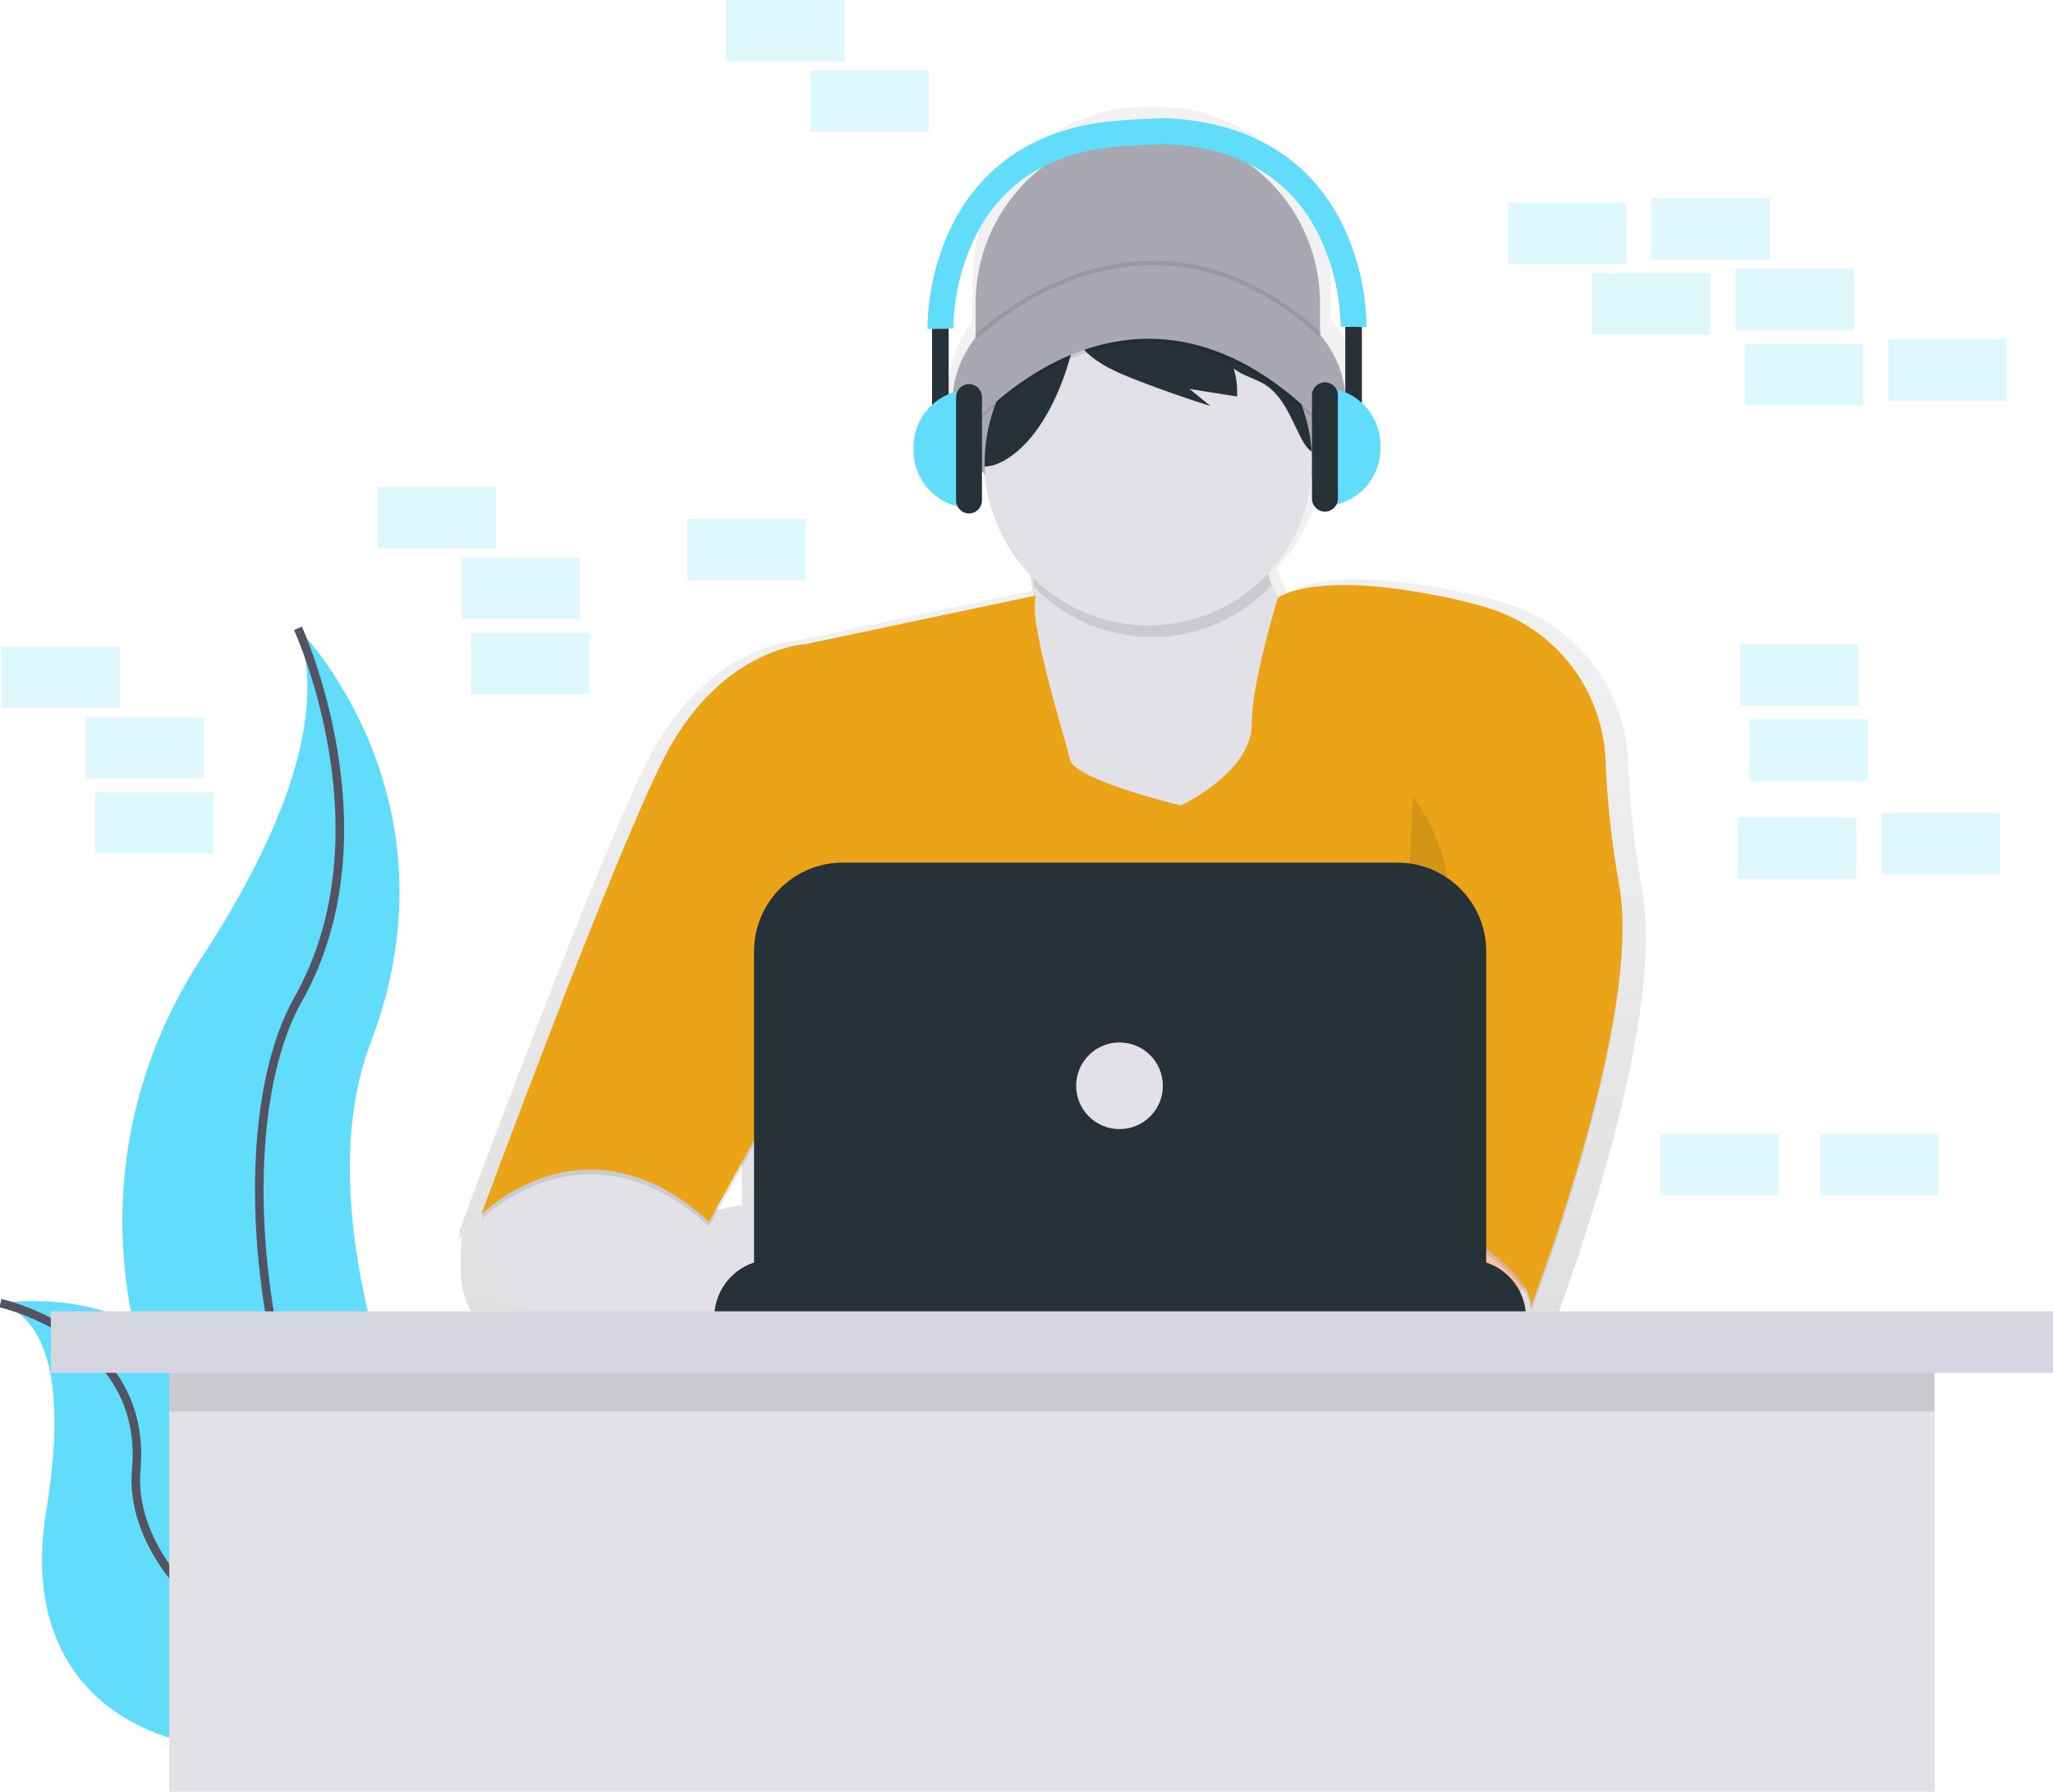 <svg width="479" height="418" viewBox="0 0 479 418" fill="none" xmlns="http://www.w3.org/2000/svg">
<g clip-path="url(#clip0)">
<path opacity="0.2" d="M433.643 150.31H405.997V164.651H433.643V150.31Z" fill="#61DCFB"/>
<path opacity="0.2" d="M435.77 167.837H408.123V182.178H435.77V167.837Z" fill="#61DCFB"/>
<path opacity="0.2" d="M412.908 46.208H385.262V60.549H412.908V46.208Z" fill="#61DCFB"/>
<path opacity="0.2" d="M432.58 62.673H404.933V77.014H432.58V62.673Z" fill="#61DCFB"/>
<path opacity="0.2" d="M379.413 47.271H351.767V61.611H379.413V47.271Z" fill="#61DCFB"/>
<path opacity="0.2" d="M468.202 79.138H440.555V93.479H468.202V79.138Z" fill="#61DCFB"/>
<path opacity="0.2" d="M434.707 80.201H407.06V94.541H434.707V80.201Z" fill="#61DCFB"/>
<path opacity="0.2" d="M399.085 63.736H371.438V78.076H399.085V63.736Z" fill="#61DCFB"/>
<path opacity="0.2" d="M466.607 189.614H438.96V203.954H466.607V189.614Z" fill="#61DCFB"/>
<path opacity="0.2" d="M433.112 190.676H405.465V205.017H433.112V190.676Z" fill="#61DCFB"/>
<path d="M69.516 146.592C69.516 146.592 108.481 185.519 86.486 243.258C64.491 300.997 124.187 397.095 124.187 397.095C124.187 397.095 123.549 396.999 122.363 396.792C42.337 382.68 2.573 291.246 47.095 223.341C63.619 198.064 77.198 168.443 69.516 146.592Z" fill="#61DCFB"/>
<path d="M69.516 146.592C69.516 146.592 91.51 194.309 69.516 233.23C47.52 272.151 65.746 381.416 124.192 397.095" stroke="#535461" stroke-width="2" stroke-miterlimit="10"/>
<path d="M0.112 304.03C0.112 304.03 44.575 296.955 48.626 336.764C52.678 376.572 134.129 382.09 134.129 382.09C134.129 382.09 133.597 382.451 132.603 383.105C65.353 427.189 1.069 411.196 10.761 352.639C14.36 330.868 14.063 309.001 0.112 304.03Z" fill="#61DCFB"/>
<path d="M0.112 304.03C0.112 304.03 34.622 311.599 31.788 342.946C28.955 374.293 83.041 411.892 134.129 382.09" stroke="#535461" stroke-width="2" stroke-miterlimit="10"/>
<path opacity="0.2" d="M27.982 150.841H0.335V165.182H27.982V150.841Z" fill="#61DCFB"/>
<path opacity="0.2" d="M47.653 167.306H20.007V181.647H47.653V167.306Z" fill="#61DCFB"/>
<path opacity="0.2" d="M197.052 0H169.405V14.341H197.052V0Z" fill="#61DCFB"/>
<path opacity="0.2" d="M415.035 264.503H387.388V278.844H415.035V264.503Z" fill="#61DCFB"/>
<path opacity="0.2" d="M49.78 184.834H22.133V199.174H49.78V184.834Z" fill="#61DCFB"/>
<path opacity="0.2" d="M216.723 16.465H189.077V30.806H216.723V16.465Z" fill="#61DCFB"/>
<path opacity="0.2" d="M115.707 113.662H88.06V128.003H115.707V113.662Z" fill="#61DCFB"/>
<path opacity="0.2" d="M135.378 130.127H107.732V144.468H135.378V130.127Z" fill="#61DCFB"/>
<path opacity="0.2" d="M188.013 121.098H160.367V135.438H188.013V121.098Z" fill="#61DCFB"/>
<path opacity="0.2" d="M137.505 147.654H109.858V161.995H137.505V147.654Z" fill="#61DCFB"/>
<path opacity="0.2" d="M452.252 264.503H424.605V278.844H452.252V264.503Z" fill="#61DCFB"/>
<path d="M383.146 207.731C381.356 197.778 380.258 187.714 379.86 177.61C379.507 169.289 376.585 161.281 371.497 154.684C366.408 148.086 359.401 143.223 351.437 140.76C348.534 139.868 345.339 139.034 341.809 138.285C310.866 131.72 301.466 137.451 300.397 138.206C299.492 136.562 298.705 134.856 298.042 133.101C297.989 132.921 297.941 132.74 297.888 132.57C304.012 126.046 307.743 117.642 308.473 108.728C313.636 103.501 316.65 97.192 316.65 90.398C316.65 84.556 314.417 79.075 310.509 74.332V65.101C310.509 54.456 306.276 44.246 298.742 36.719C291.207 29.192 280.987 24.963 270.331 24.963H267.072C261.796 24.963 256.571 26.001 251.697 28.018C246.822 30.035 242.393 32.992 238.662 36.719C234.931 40.446 231.972 44.871 229.953 49.741C227.933 54.61 226.894 59.83 226.894 65.101V75.049C223.348 79.622 221.338 84.843 221.338 90.388C221.338 97.038 224.231 103.22 229.196 108.383C229.875 117.623 233.777 126.333 240.223 132.995C240.441 134.504 240.664 136.124 240.882 137.834L185.536 149.513C185.536 149.513 164.195 150.39 150.446 178.726C138.818 202.727 115.68 264.392 108.827 282.747C107.588 286.072 106.886 287.979 106.886 287.979C106.886 287.979 107.115 287.751 107.546 287.358L106.886 289.148C106.886 289.148 107.221 288.808 107.859 288.25C106.892 295.93 106.753 309.118 116.823 310.759C125.266 312.135 147.022 312.703 163.456 312.932H164.593C175.487 313.075 183.776 313.075 183.776 313.075V312.932H360.523V311.121C360.525 309.478 360.194 307.852 359.55 306.34L359.795 306.043C360.741 307.291 361.37 308.748 361.629 310.292C361.609 310.442 361.58 310.591 361.544 310.738L361.65 310.467C361.692 310.95 361.656 311.436 361.544 311.907C361.544 311.907 384.22 253.541 383.975 218.688C384.04 215.018 383.763 211.349 383.146 207.731ZM241.802 145.721C241.509 144.056 241.321 142.374 241.239 140.686C241.239 140.686 241.239 140.654 241.239 140.638C241.435 142.279 241.627 143.979 241.802 145.721ZM173.1 271.089V285L164.381 286.864L173.1 271.089Z" fill="url(#paint0_linear)"/>
<path d="M267.806 30.577C278.462 30.577 288.681 34.806 296.216 42.333C303.751 49.861 307.984 60.07 307.984 70.715V87.838H227.628V70.715C227.628 60.07 231.861 49.861 239.396 42.333C246.931 34.806 257.15 30.577 267.806 30.577Z" fill="#A8A8B3"/>
<path d="M268.088 124.89C293.381 124.89 313.886 110.815 313.886 93.453C313.886 76.09 293.381 62.015 268.088 62.015C242.794 62.015 222.29 76.09 222.29 93.453C222.29 110.815 242.794 124.89 268.088 124.89Z" fill="#A8A8B3"/>
<path d="M238.729 123.908C238.729 123.908 248.299 173.871 238.729 187.346C229.159 200.821 267.971 206.153 267.971 206.153L308.144 191.558L313.763 155.627C313.763 155.627 289.307 141.87 294.373 114.082L238.729 123.908Z" fill="#E1E1E6"/>
<path d="M357.301 292.329C357.301 292.329 359.832 303.276 346.062 305.241C337.931 306.436 329.663 306.337 321.563 304.949L318.527 277.452H350.56L357.301 292.329Z" fill="#F7C4A7"/>
<path d="M114.149 278.318C114.149 278.318 108.067 303.01 121.837 305.241C135.607 307.472 186.168 307.488 186.168 307.488V278.275L163.275 283.162L141.785 262.575L114.149 278.318Z" fill="#E1E1E6"/>
<path opacity="0.1" d="M241.685 140.049L187.875 151.415C187.875 151.415 167.363 152.259 154.157 179.485C140.95 206.711 112.288 284.468 112.288 284.468C112.288 284.468 136.745 259.765 165.396 286.152L184.504 251.629L180.288 306.367H328.347V280.538C328.347 280.538 359.253 297.099 357.009 306.362C357.009 306.362 383.459 238.281 377.744 207.343C376.024 197.778 374.968 188.106 374.586 178.396C374.248 170.399 371.441 162.702 366.55 156.362C361.659 150.022 354.924 145.349 347.269 142.986C344.483 142.131 341.421 141.329 338.018 140.612C306.267 133.877 298.143 140.612 298.143 140.612C298.143 140.612 291.991 160.603 292.103 169.664C292.241 181.312 275.526 189.035 275.526 189.035C275.526 189.035 250.798 183.139 249.676 178.37C248.554 173.6 239.707 145.663 241.685 140.049Z" fill="black"/>
<path d="M241.685 138.928L187.875 150.294C187.875 150.294 167.363 151.139 154.157 178.364C140.95 205.59 112.283 283.358 112.283 283.358C112.283 283.358 136.739 258.655 165.391 285.042L184.499 250.518L180.283 305.241H328.347V279.417C328.347 279.417 359.253 295.978 357.009 305.241C357.009 305.241 383.459 237.161 377.744 206.222C376.024 196.658 374.968 186.986 374.586 177.276C374.248 169.278 371.442 161.581 366.551 155.241C361.66 148.901 354.924 144.229 347.269 141.865C344.483 141.01 341.421 140.208 338.018 139.491C306.267 132.756 298.143 139.491 298.143 139.491C298.143 139.491 291.991 159.483 292.103 168.544C292.241 180.191 275.526 187.914 275.526 187.914C275.526 187.914 250.798 182.019 249.676 177.249C248.554 172.479 239.707 144.542 241.685 138.928Z" fill="#EBA417"/>
<path opacity="0.1" d="M296.67 136.543C294.41 130.15 293.903 123.27 295.203 116.615L239.558 126.436C239.558 126.436 240.361 130.637 241.27 136.931C244.866 140.658 249.182 143.615 253.958 145.623C258.733 147.632 263.867 148.648 269.048 148.612C274.229 148.576 279.349 147.487 284.096 145.412C288.842 143.338 293.117 140.32 296.66 136.543H296.67Z" fill="black"/>
<path d="M306.16 107.91C306.117 117.926 302.134 127.524 295.072 134.635C288.01 141.745 278.433 145.797 268.407 145.919C258.381 146.04 248.709 142.22 241.477 135.283C234.244 128.345 230.03 118.846 229.744 108.834C229.744 108.526 229.744 108.218 229.744 107.91C229.742 100.762 231.749 93.757 235.536 87.692C239.323 81.627 244.738 76.746 251.165 73.604C252.31 73.045 253.486 72.542 254.695 72.096C260.981 69.787 267.762 69.157 274.367 70.269C282.831 71.709 290.563 75.957 296.314 82.326C302.064 88.697 305.497 96.817 306.059 105.376C306.127 106.216 306.16 107.06 306.16 107.91Z" fill="#E1E1E6"/>
<g opacity="0.1">
<path opacity="0.1" d="M254.637 72.993L254.69 72.961C253.481 73.408 252.304 73.91 251.159 74.47C244.733 77.612 239.318 82.493 235.531 88.558C231.744 94.623 229.737 101.628 229.739 108.776C229.739 109.084 229.739 109.392 229.739 109.7C230.927 109.668 232.095 109.387 233.168 108.877C242.483 104.532 248.055 91.243 250.266 81.975C251.064 78.655 251.813 74.916 254.637 72.993Z" fill="black"/>
<path opacity="0.1" d="M283.884 74.061C280.859 72.673 277.665 71.689 274.383 71.134C277.074 71.753 279.478 73.261 281.204 75.415C282.05 76.565 282.752 77.813 283.293 79.133C278.208 76.912 272.7 75.821 267.151 75.935C261.601 76.05 256.143 77.368 251.154 79.797C253.552 85.05 260.99 87.913 265.956 89.83C271.393 91.926 276.887 93.844 282.437 95.582L277.525 91.599L288.621 93.362C288.74 91.156 288.478 88.946 287.844 86.829C289.971 88.54 292.789 89.113 295.096 90.547C299.419 93.272 301.221 98.514 303.576 103.055C304.199 104.256 304.932 105.483 306.054 106.242C305.601 99.381 303.301 92.77 299.399 87.106C295.497 81.441 290.137 76.935 283.884 74.061Z" fill="black"/>
</g>
<path d="M254.637 72.128L254.69 72.096C253.481 72.542 252.304 73.045 251.159 73.604C244.733 76.746 239.318 81.627 235.531 87.692C231.744 93.757 229.737 100.762 229.739 107.91C229.739 108.218 229.739 108.526 229.739 108.834C230.927 108.802 232.095 108.522 233.168 108.011C242.483 103.666 248.055 90.377 250.266 81.109C251.064 77.811 251.813 74.056 254.637 72.128Z" fill="#263238"/>
<path d="M283.884 73.201C280.859 71.812 277.665 70.828 274.383 70.274C277.074 70.893 279.478 72.401 281.204 74.555C282.05 75.704 282.752 76.953 283.293 78.273C278.208 76.051 272.7 74.96 267.151 75.075C261.601 75.19 256.143 76.507 251.154 78.937C253.552 84.19 260.99 87.052 265.956 88.97C271.393 91.066 276.887 92.983 282.437 94.722L277.525 90.738L288.621 92.502C288.74 90.296 288.478 88.086 287.844 85.969C289.971 87.679 292.789 88.253 295.096 89.687C299.419 92.412 301.221 97.654 303.576 102.195C304.199 103.395 304.932 104.622 306.054 105.382C305.6 98.521 303.301 91.909 299.399 86.245C295.497 80.581 290.136 76.074 283.884 73.201Z" fill="#263238"/>
<path opacity="0.1" d="M225.379 101.616C225.379 101.616 264.722 52.752 310.238 101.616L306.304 90.669C306.304 90.669 284.947 59.513 269.778 66.237C254.61 72.961 239.713 77.747 239.713 77.747L225.379 101.616Z" fill="black"/>
<path d="M225.379 100.75C225.379 100.75 264.722 51.886 310.238 100.75L306.304 89.804C306.304 89.804 284.947 58.648 269.778 65.372C254.61 72.096 239.713 76.881 239.713 76.881L225.379 100.75Z" fill="#A8A8B3"/>
<path opacity="0.1" d="M193.064 206.015C193.064 206.015 184.637 228.471 196.435 248.681C208.233 268.89 186.041 277.314 186.041 277.314" fill="black"/>
<path opacity="0.1" d="M329.623 185.806C329.623 185.806 344.233 204.331 334.679 220.892C325.125 237.453 325.689 277.314 325.689 277.314" fill="black"/>
<path d="M180.139 293.875H342.548C346.125 293.875 349.556 295.294 352.085 297.821C354.615 300.348 356.036 303.776 356.036 307.349H166.656C166.656 303.777 168.077 300.35 170.605 297.823C173.134 295.296 176.563 293.876 180.139 293.875Z" fill="#263238"/>
<path d="M196.664 201.24H326.029C328.752 201.24 331.448 201.776 333.964 202.817C336.479 203.858 338.765 205.384 340.691 207.307C342.616 209.231 344.143 211.514 345.185 214.027C346.227 216.54 346.764 219.234 346.764 221.954V296.961H175.929V221.954C175.929 216.461 178.113 211.192 182.002 207.307C185.89 203.423 191.164 201.24 196.664 201.24Z" fill="#263238"/>
<path d="M261.203 263.42C266.79 263.42 271.32 258.894 271.32 253.312C271.32 247.73 266.79 243.205 261.203 243.205C255.615 243.205 251.085 247.73 251.085 253.312C251.085 258.894 255.615 263.42 261.203 263.42Z" fill="#E1E1E6"/>
<path opacity="0.1" d="M227.628 78.714C227.628 78.714 266.291 40.111 307.989 78.007" stroke="black" stroke-miterlimit="10"/>
<path d="M317.756 76.254H313.875V98.238H317.756V76.254Z" fill="#263238"/>
<path d="M308.696 90.478C312.244 90.478 315.647 91.886 318.155 94.392C320.664 96.898 322.073 100.297 322.073 103.841V104.702C322.073 108.246 320.664 111.645 318.155 114.151C315.647 116.657 312.244 118.065 308.696 118.065V90.478Z" fill="#61DCFB"/>
<path d="M312.147 92.204C312.147 90.538 310.795 89.188 309.127 89.188C307.459 89.188 306.107 90.538 306.107 92.204V116.344C306.107 118.01 307.459 119.361 309.127 119.361C310.795 119.361 312.147 118.01 312.147 116.344V92.204Z" fill="#263238"/>
<path d="M217.462 98.668H221.344V76.685H217.462V98.668Z" fill="#263238"/>
<path d="M226.522 118.495C222.974 118.495 219.572 117.087 217.063 114.581C214.555 112.075 213.145 108.676 213.145 105.132V104.272C213.145 102.517 213.491 100.779 214.164 99.158C214.836 97.536 215.821 96.063 217.063 94.822C218.305 93.582 219.78 92.597 221.403 91.926C223.026 91.254 224.765 90.908 226.522 90.908V118.495Z" fill="#61DCFB"/>
<path d="M223.071 116.769C223.071 118.435 224.424 119.786 226.091 119.786C227.759 119.786 229.111 118.435 229.111 116.769V92.629C229.111 90.963 227.759 89.612 226.091 89.612C224.424 89.612 223.071 90.963 223.071 92.629V116.769Z" fill="#263238"/>
<path d="M313.418 52.757C308.159 41.837 296.707 28.633 272.022 27.576V27.544H271.724L262.978 27.959V28.001C238.458 29.127 227.059 42.283 221.817 53.166C218.325 60.544 216.472 68.588 216.383 76.748L219.403 76.674L222.423 76.605C222.553 69.34 224.226 62.186 227.33 55.615C233.987 41.954 246.236 34.694 263.733 34.019L271.469 33.589C288.977 34.258 301.232 41.529 307.883 55.184C310.992 61.758 312.669 68.916 312.801 76.185L315.821 76.254L318.841 76.329C318.754 68.173 316.904 60.132 313.418 52.757Z" fill="#61DCFB"/>
<path d="M451.38 307.525H39.492V418H451.38V307.525Z" fill="#E1E1E6"/>
<path opacity="0.1" d="M451.38 314.961H39.492V329.301H451.38V314.961Z" fill="black"/>
<path d="M479 305.931H11.861V320.272H479V305.931Z" fill="#D6D6E3"/>
</g>
<defs>
<linearGradient id="paint0_linear" x1="245.433" y1="313.102" x2="245.433" y2="24.963" gradientUnits="userSpaceOnUse">
<stop stop-color="#808080" stop-opacity="0.25"/>
<stop offset="0.54" stop-color="#808080" stop-opacity="0.12"/>
<stop offset="1" stop-color="#808080" stop-opacity="0.1"/>
</linearGradient>
<clipPath id="clip0">
<rect width="479" height="418" fill="white"/>
</clipPath>
</defs>
</svg>
